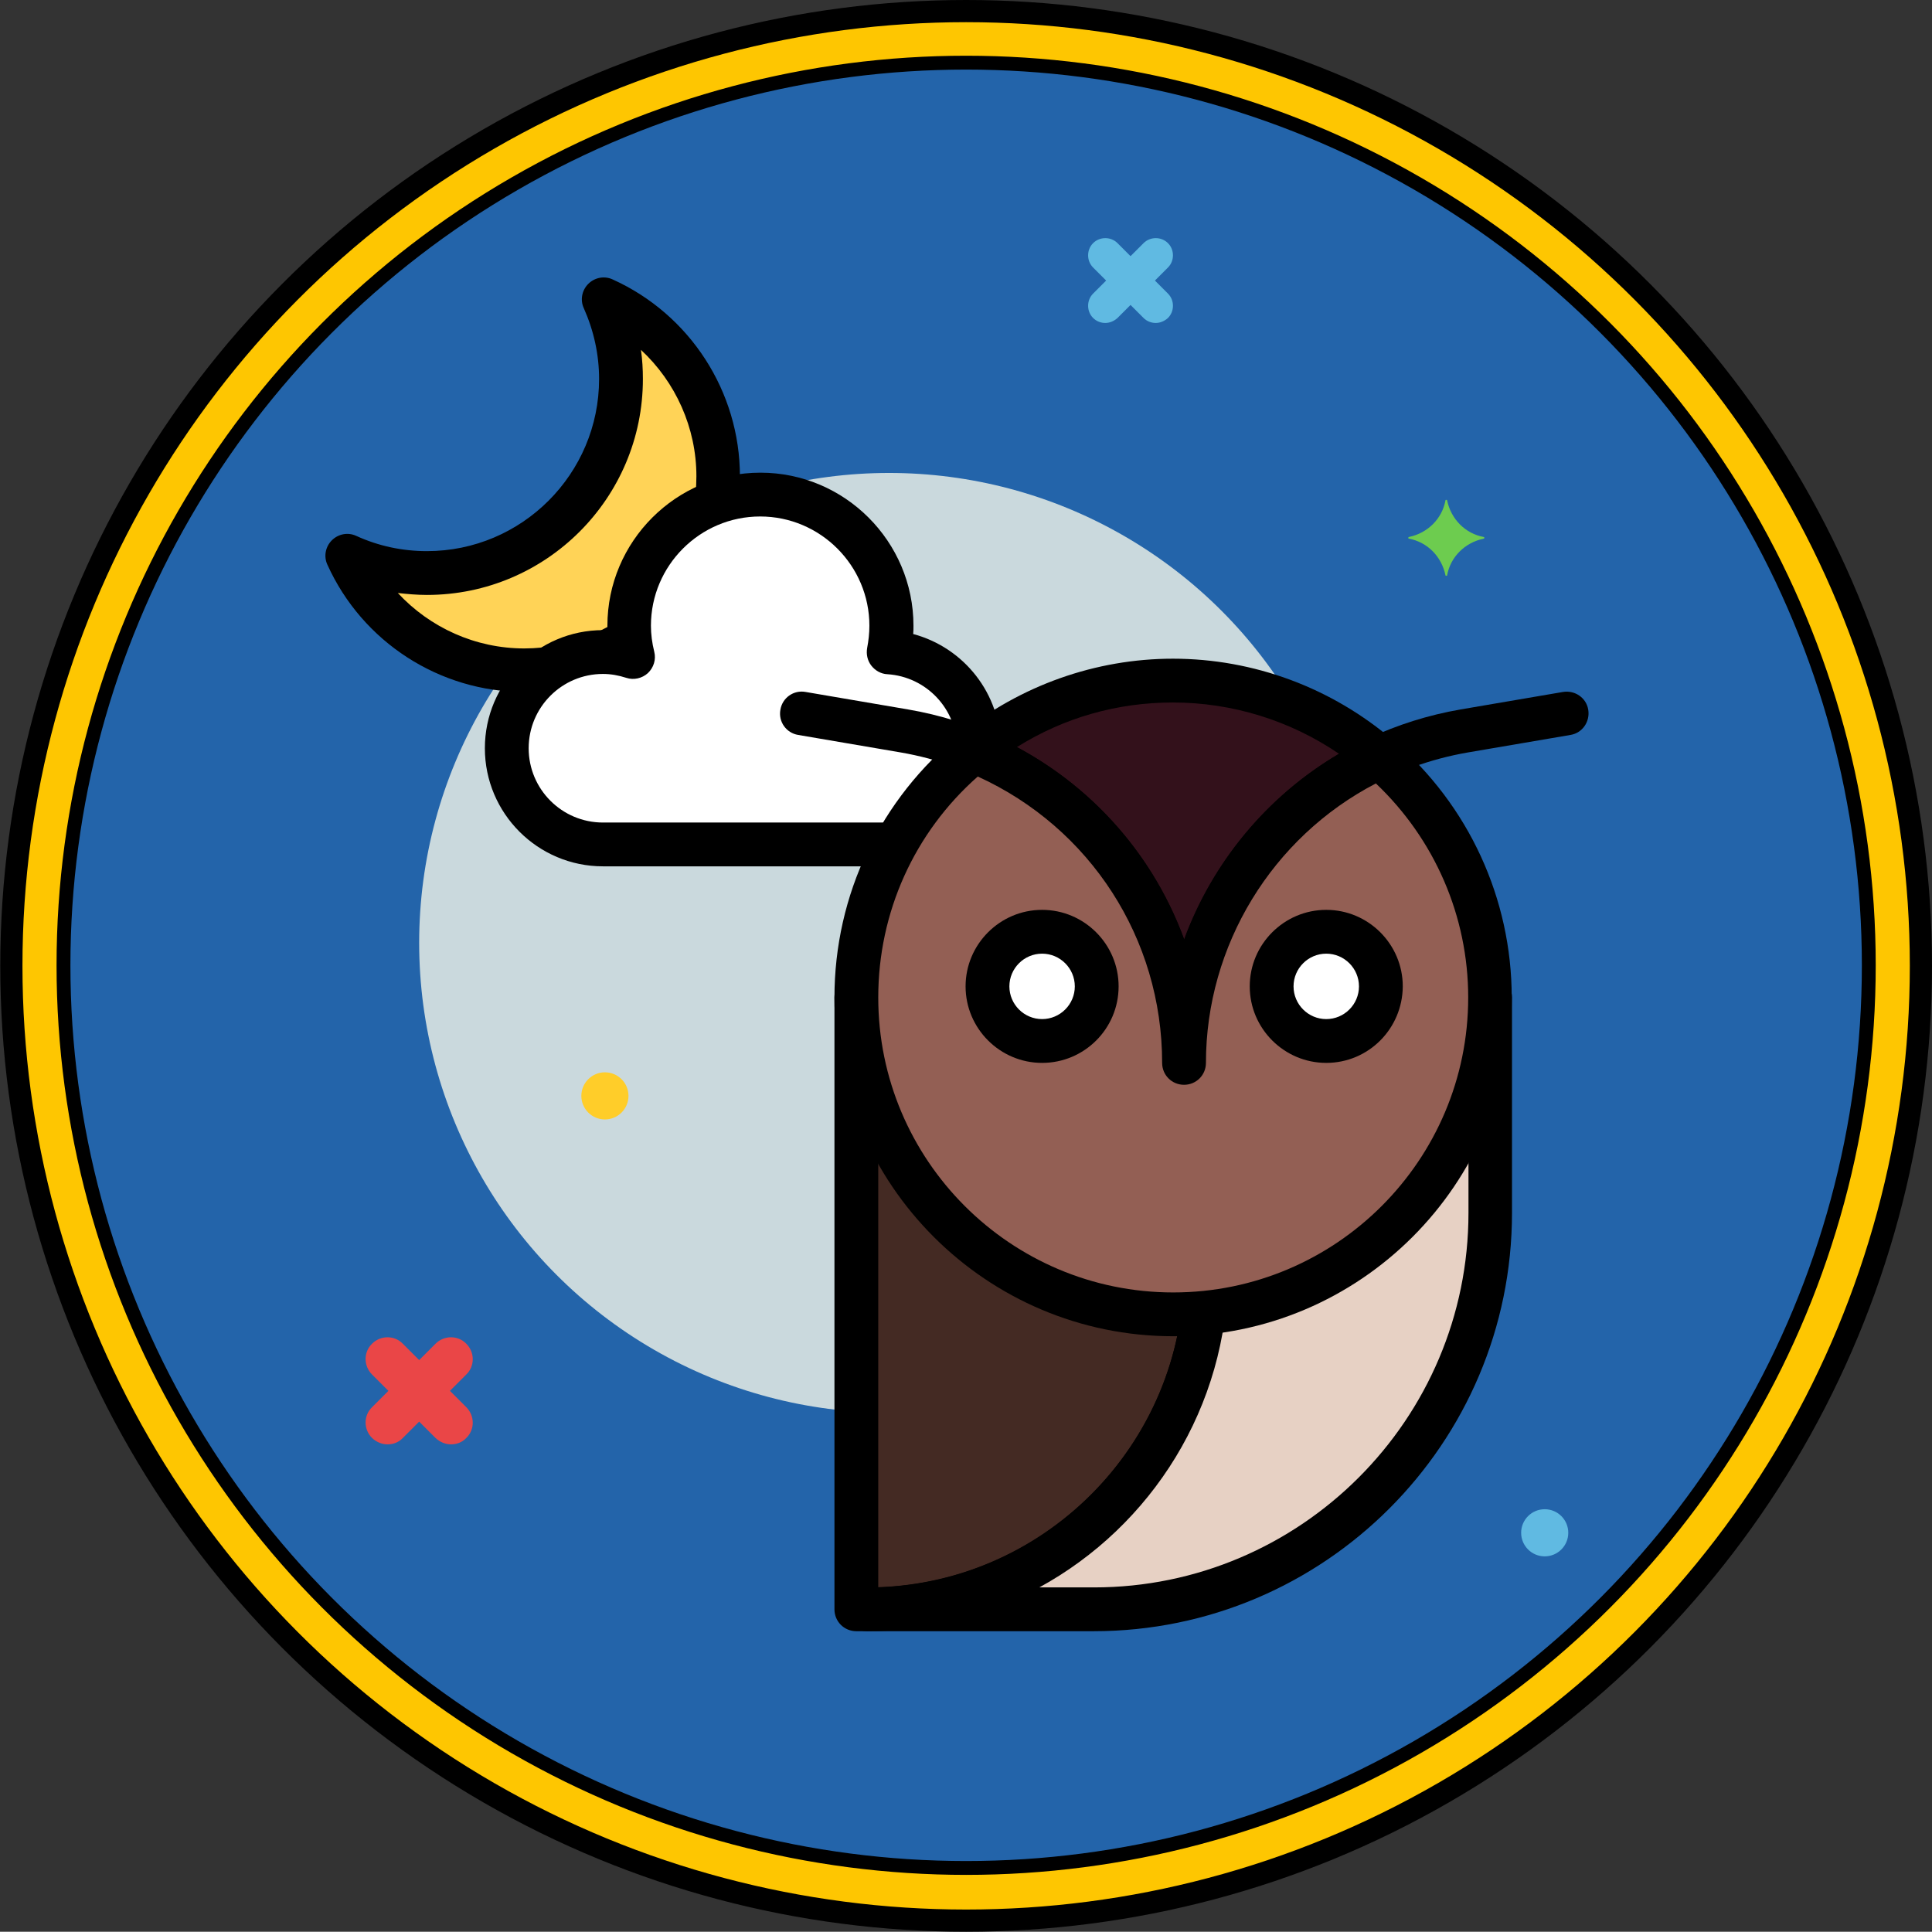 <?xml version="1.0" encoding="utf-8"?>
<!-- Generator: Adobe Illustrator 23.1.1, SVG Export Plug-In . SVG Version: 6.00 Build 0)  -->
<svg version="1.1" xmlns="http://www.w3.org/2000/svg" xmlns:xlink="http://www.w3.org/1999/xlink" x="0px" y="0px"
	 viewBox="0 0 696.9 696.8" style="enable-background:new 0 0 696.9 696.8;" xml:space="preserve">
<rect x="0" y="0" width="696.9" height="696.8" fill="#333333" stroke="none"/>
<style type="text/css">
	.st0{fill:#FEC601;stroke:#000000;stroke-width:8;stroke-miterlimit:10;}
	.st1{fill:#2364AA;stroke:#000000;stroke-width:5;stroke-miterlimit:10;}
	.st2{fill:#CAD9DD;}
	.st3{fill:#FFD357;}
	.st4{fill:#442A23;}
	.st5{fill:#FFFFFF;}
	.st6{fill:#E7D1C4;}
	.st7{fill:#33111B;}
	.st8{fill:#935F54;}
	.st9{fill:#60BAE2;}
	.st10{fill:#EA4647;}
	.st11{fill:#FFCD29;}
	.st12{fill:#6DCC4F;}
</style>
<g id="Calque_2">
	<g>
		<circle class="st0" cx="348.5" cy="348.4" r="344.4"/>
		<circle class="st1" cx="348.5" cy="348.2" r="325.6"/>
	</g>
</g>
<g id="owl">
	<g>
		<circle class="st2" cx="320.7" cy="340.1" r="169.5"/>
		<g>
			<path class="st3" d="M217.8,107.9c4,8.8,6.2,18.5,6.2,28.8c0,38.7-31.3,70-70,70c-10.3,0-20-2.3-28.8-6.2
				c11,24.3,35.4,41.2,63.8,41.2c38.7,0,70-31.3,70-70C259.1,143.3,242.1,118.9,217.8,107.9L217.8,107.9z"/>
			<path d="M189.1,249.6c-30.5,0-58.4-18-71-45.9c-1.4-3-0.7-6.5,1.6-8.8c2.3-2.3,5.8-3,8.8-1.6c8.1,3.7,16.7,5.5,25.5,5.5
				c34.3,0,62.1-27.9,62.1-62.1c0-8.8-1.9-17.4-5.5-25.5c-1.4-3-0.7-6.5,1.6-8.8c2.3-2.3,5.8-3,8.8-1.6c27.9,12.6,45.9,40.5,45.9,71
				C267,214.6,232,249.6,189.1,249.6L189.1,249.6z M143.5,213.9c11.6,12.5,28,20,45.6,20c34.3,0,62.1-27.9,62.1-62.1
				c0-17.5-7.5-34-20-45.6c0.5,3.5,0.7,7,0.7,10.5c0,43-34.9,77.9-77.9,77.9C150.5,214.6,147,214.3,143.5,213.9z"/>
		</g>
		<g>
			<path class="st4" d="M435,458.3v-98.5H308.9v220.7h3.9C380.3,580.5,435,525.8,435,458.3L435,458.3z"/>
			<path d="M312.8,588.4h-3.9c-4.4,0-7.9-3.5-7.9-7.9V359.8c0-4.4,3.5-7.9,7.9-7.9H435c4.4,0,7.9,3.5,7.9,7.9v98.5
				C442.9,530,384.5,588.4,312.8,588.4z M316.8,367.7v204.9c61.2-2.1,110.3-52.5,110.3-114.2v-90.6H316.8z"/>
		</g>
		<g>
			<path class="st5" d="M320.5,235.4c0.6-3.1,1-6.3,1-9.6c0-26.1-21.2-47.3-47.3-47.3s-47.3,21.2-47.3,47.3c0,3.9,0.5,7.6,1.4,11.2
				c-3.4-1.1-7.1-1.8-10.9-1.8c-19.2,0-34.7,15.5-34.7,34.7s15.5,34.7,34.7,34.7s82.5,0,100.9,0c19.2,0,34.7-15.5,34.7-34.7
				C353,251.5,338.7,236.5,320.5,235.4L320.5,235.4z"/>
			<path d="M318.3,312.5H217.5c-23.5,0-42.6-19.1-42.6-42.6s19.1-42.6,42.6-42.6c0.5,0,1.1,0,1.6,0c0-0.5,0-1.1,0-1.6
				c0-30.4,24.8-55.2,55.2-55.2s55.2,24.8,55.2,55.2c0,1,0,2-0.1,3c18.3,4.9,31.6,21.5,31.6,41.1
				C360.9,293.4,341.8,312.5,318.3,312.5L318.3,312.5z M217.5,243.1c-14.8,0-26.8,12-26.8,26.8c0,14.8,12,26.8,26.8,26.8h100.9
				c14.8,0,26.8-12,26.8-26.8c0-14.1-11-25.8-25.1-26.7c-2.3-0.1-4.4-1.3-5.8-3.1c-1.4-1.8-1.9-4.1-1.5-6.4c0.5-2.6,0.8-5.3,0.8-8
				c0-21.7-17.7-39.4-39.4-39.4s-39.4,17.7-39.4,39.4c0,3,0.4,6.2,1.2,9.4c0.7,2.8-0.2,5.7-2.3,7.7c-2.1,1.9-5.1,2.6-7.8,1.7
				C223.1,243.6,220.3,243.1,217.5,243.1L217.5,243.1z"/>
		</g>
		<g>
			<path class="st6" d="M435,359.8v98.5c0,67.5-54.7,122.2-122.2,122.2h81.7c79,0,143-64,143-143v-77.7H435z"/>
			<path d="M394.5,588.4h-81.7c-4.4,0-7.9-3.5-7.9-7.9c0-4.4,3.5-7.9,7.9-7.9c63,0,114.3-51.3,114.3-114.3v-98.5
				c0-4.4,3.5-7.9,7.9-7.9h102.5c4.4,0,7.9,3.5,7.9,7.9v77.7C545.4,520.7,477.7,588.4,394.5,588.4L394.5,588.4z M374.9,572.6h19.7
				c74.5,0,135.1-60.6,135.1-135.1v-69.9h-86.7v90.6C442.9,507.6,415.3,550.5,374.9,572.6L374.9,572.6z"/>
		</g>
		<path d="M427.1,391.3c-4.4,0-7.9-3.5-7.9-7.9c0-55.5-39.7-102.6-94.4-112l-36.9-6.3c-4.3-0.7-7.2-4.8-6.4-9.1
			c0.7-4.3,4.8-7.2,9.1-6.4l36.9,6.3c46.9,8,84.1,40.4,99.7,82.9c15.5-42.5,52.8-74.8,99.7-82.9l36.9-6.3c4.3-0.7,8.4,2.1,9.1,6.4
			c0.7,4.3-2.1,8.4-6.4,9.1l-36.9,6.3c-54.7,9.4-94.4,56.5-94.4,112C435,387.8,431.5,391.3,427.1,391.3L427.1,391.3z"/>
		<g>
			<path class="st7" d="M427.1,383.4c0-48.3,28.4-90.8,70.5-110.3c-20-17.2-46-27.7-74.4-27.7c-27.2,0-52.2,9.6-71.8,25.5
				C396.3,289.2,427.1,333.2,427.1,383.4L427.1,383.4z"/>
			<path d="M427.1,391.3c-4.4,0-7.9-3.5-7.9-7.9c0-46.4-27.8-87.7-70.9-105.2c-2.6-1.1-4.4-3.4-4.8-6.1s0.7-5.5,2.8-7.3
				c21.7-17.5,48.9-27.2,76.8-27.2c29.1,0,57.4,10.5,79.6,29.6c2,1.7,3,4.4,2.7,7.1c-0.4,2.7-2.1,4.9-4.5,6.1
				c-40,18.5-65.9,59-65.9,103.1C435,387.8,431.5,391.3,427.1,391.3L427.1,391.3z M366.8,269.5c28.4,15.2,49.6,40,60.3,69.4
				c10.2-27.8,29.9-51.7,55.9-67c-17.6-12-38.5-18.5-59.9-18.5C402.9,253.4,383.7,258.9,366.8,269.5z"/>
		</g>
		<g>
			<path class="st8" d="M497.6,273.2c-42.1,19.5-70.5,62-70.5,110.3c0-50.3-30.8-94.2-75.8-112.5c-25.9,21-42.4,52.9-42.4,88.8
				c0,63.1,51.2,114.3,114.3,114.3s114.3-51.2,114.3-114.3C537.5,325.1,522,294.1,497.6,273.2L497.6,273.2z"/>
			<path d="M423.2,482C355.8,482,301,427.2,301,359.8c0-37,16.5-71.6,45.4-95c2.2-1.8,5.3-2.3,7.9-1.2
				c34.6,14.1,60.6,41.7,72.9,75.3c11.7-31.7,35.5-58.3,67.1-72.9c2.8-1.3,6.1-0.8,8.4,1.2c27.1,23.3,42.6,57,42.6,92.6
				C545.4,427.2,490.5,482,423.2,482L423.2,482z M352.7,280.1c-22.9,20.2-35.9,49-35.9,79.7c0,58.7,47.7,106.4,106.4,106.4
				s106.4-47.7,106.4-106.4c0-29.3-12.1-57.1-33.3-77.2C458.9,302,435,341,435,383.4c0,4.4-3.5,7.9-7.9,7.9c-4.4,0-7.9-3.5-7.9-7.9
				C419.2,338.6,393.3,298.6,352.7,280.1L352.7,280.1z"/>
		</g>
		<g>
			<circle class="st5" cx="478.4" cy="355.9" r="19.7"/>
			<path d="M478.4,383.4c-15.2,0-27.6-12.4-27.6-27.6c0-15.2,12.4-27.6,27.6-27.6c15.2,0,27.6,12.4,27.6,27.6
				C505.9,371.1,493.6,383.4,478.4,383.4z M478.4,344c-6.5,0-11.8,5.3-11.8,11.8s5.3,11.8,11.8,11.8s11.8-5.3,11.8-11.8
				S484.9,344,478.4,344z"/>
		</g>
		<g>
			<circle class="st5" cx="375.9" cy="355.9" r="19.7"/>
			<path d="M375.9,383.4c-15.2,0-27.6-12.4-27.6-27.6c0-15.2,12.4-27.6,27.6-27.6c15.2,0,27.6,12.4,27.6,27.6
				C403.5,371.1,391.1,383.4,375.9,383.4z M375.9,344c-6.5,0-11.8,5.3-11.8,11.8s5.3,11.8,11.8,11.8s11.8-5.3,11.8-11.8
				S382.4,344,375.9,344z"/>
		</g>
		<g>
			<path class="st9" d="M398.7,116.5c-1.6,0-3.2-0.6-4.4-1.8c-2.4-2.4-2.4-6.4,0-8.8l18.2-18.2c2.4-2.4,6.4-2.4,8.8,0
				c2.4,2.4,2.4,6.4,0,8.8l-18.2,18.2C401.9,115.8,400.3,116.5,398.7,116.5z"/>
			<path class="st9" d="M416.9,116.5c-1.6,0-3.2-0.6-4.4-1.8l-18.2-18.2c-2.4-2.4-2.4-6.4,0-8.8c2.4-2.4,6.4-2.4,8.8,0l18.2,18.2
				c2.4,2.4,2.4,6.4,0,8.8C420.1,115.8,418.5,116.5,416.9,116.5L416.9,116.5z"/>
			<path class="st10" d="M139.8,521c-2,0-4-0.8-5.6-2.3c-3.1-3.1-3.1-8.1,0-11.1l22.9-22.9c3.1-3.1,8.1-3.1,11.1,0
				c3.1,3.1,3.1,8.1,0,11.1l-22.9,22.9C143.8,520.3,141.8,521,139.8,521z"/>
			<path class="st10" d="M162.7,521c-2,0-4-0.8-5.6-2.3l-22.9-22.9c-3.1-3.1-3.1-8.1,0-11.1c3.1-3.1,8.1-3.1,11.1,0l22.9,22.9
				c3.1,3.1,3.1,8.1,0,11.1C166.7,520.3,164.7,521,162.7,521z"/>
			<circle class="st11" cx="218.2" cy="395.3" r="8.5"/>
			<circle class="st9" cx="557.2" cy="552.9" r="8.5"/>
		</g>
	</g>
	<path class="st12" d="M535.2,193.7c-6.6-1.2-11.8-6.4-13.2-13.2c0-0.2-0.2-0.2-0.4-0.2c-0.2,0-0.2,0.2-0.2,0.2
		c-1.2,6.6-6.4,11.8-13.2,13.2c-0.2,0-0.2,0.2-0.2,0.4s0.2,0.2,0.2,0.2c6.6,1.2,11.8,6.4,13.2,13.2c0,0.2,0.2,0.2,0.4,0.2
		c0.2,0,0.2-0.2,0.2-0.2c1.2-6.6,6.4-11.8,13.2-13.2c0.2,0,0.2-0.2,0.2-0.4S535.4,193.7,535.2,193.7z"/>
</g>
</svg>
